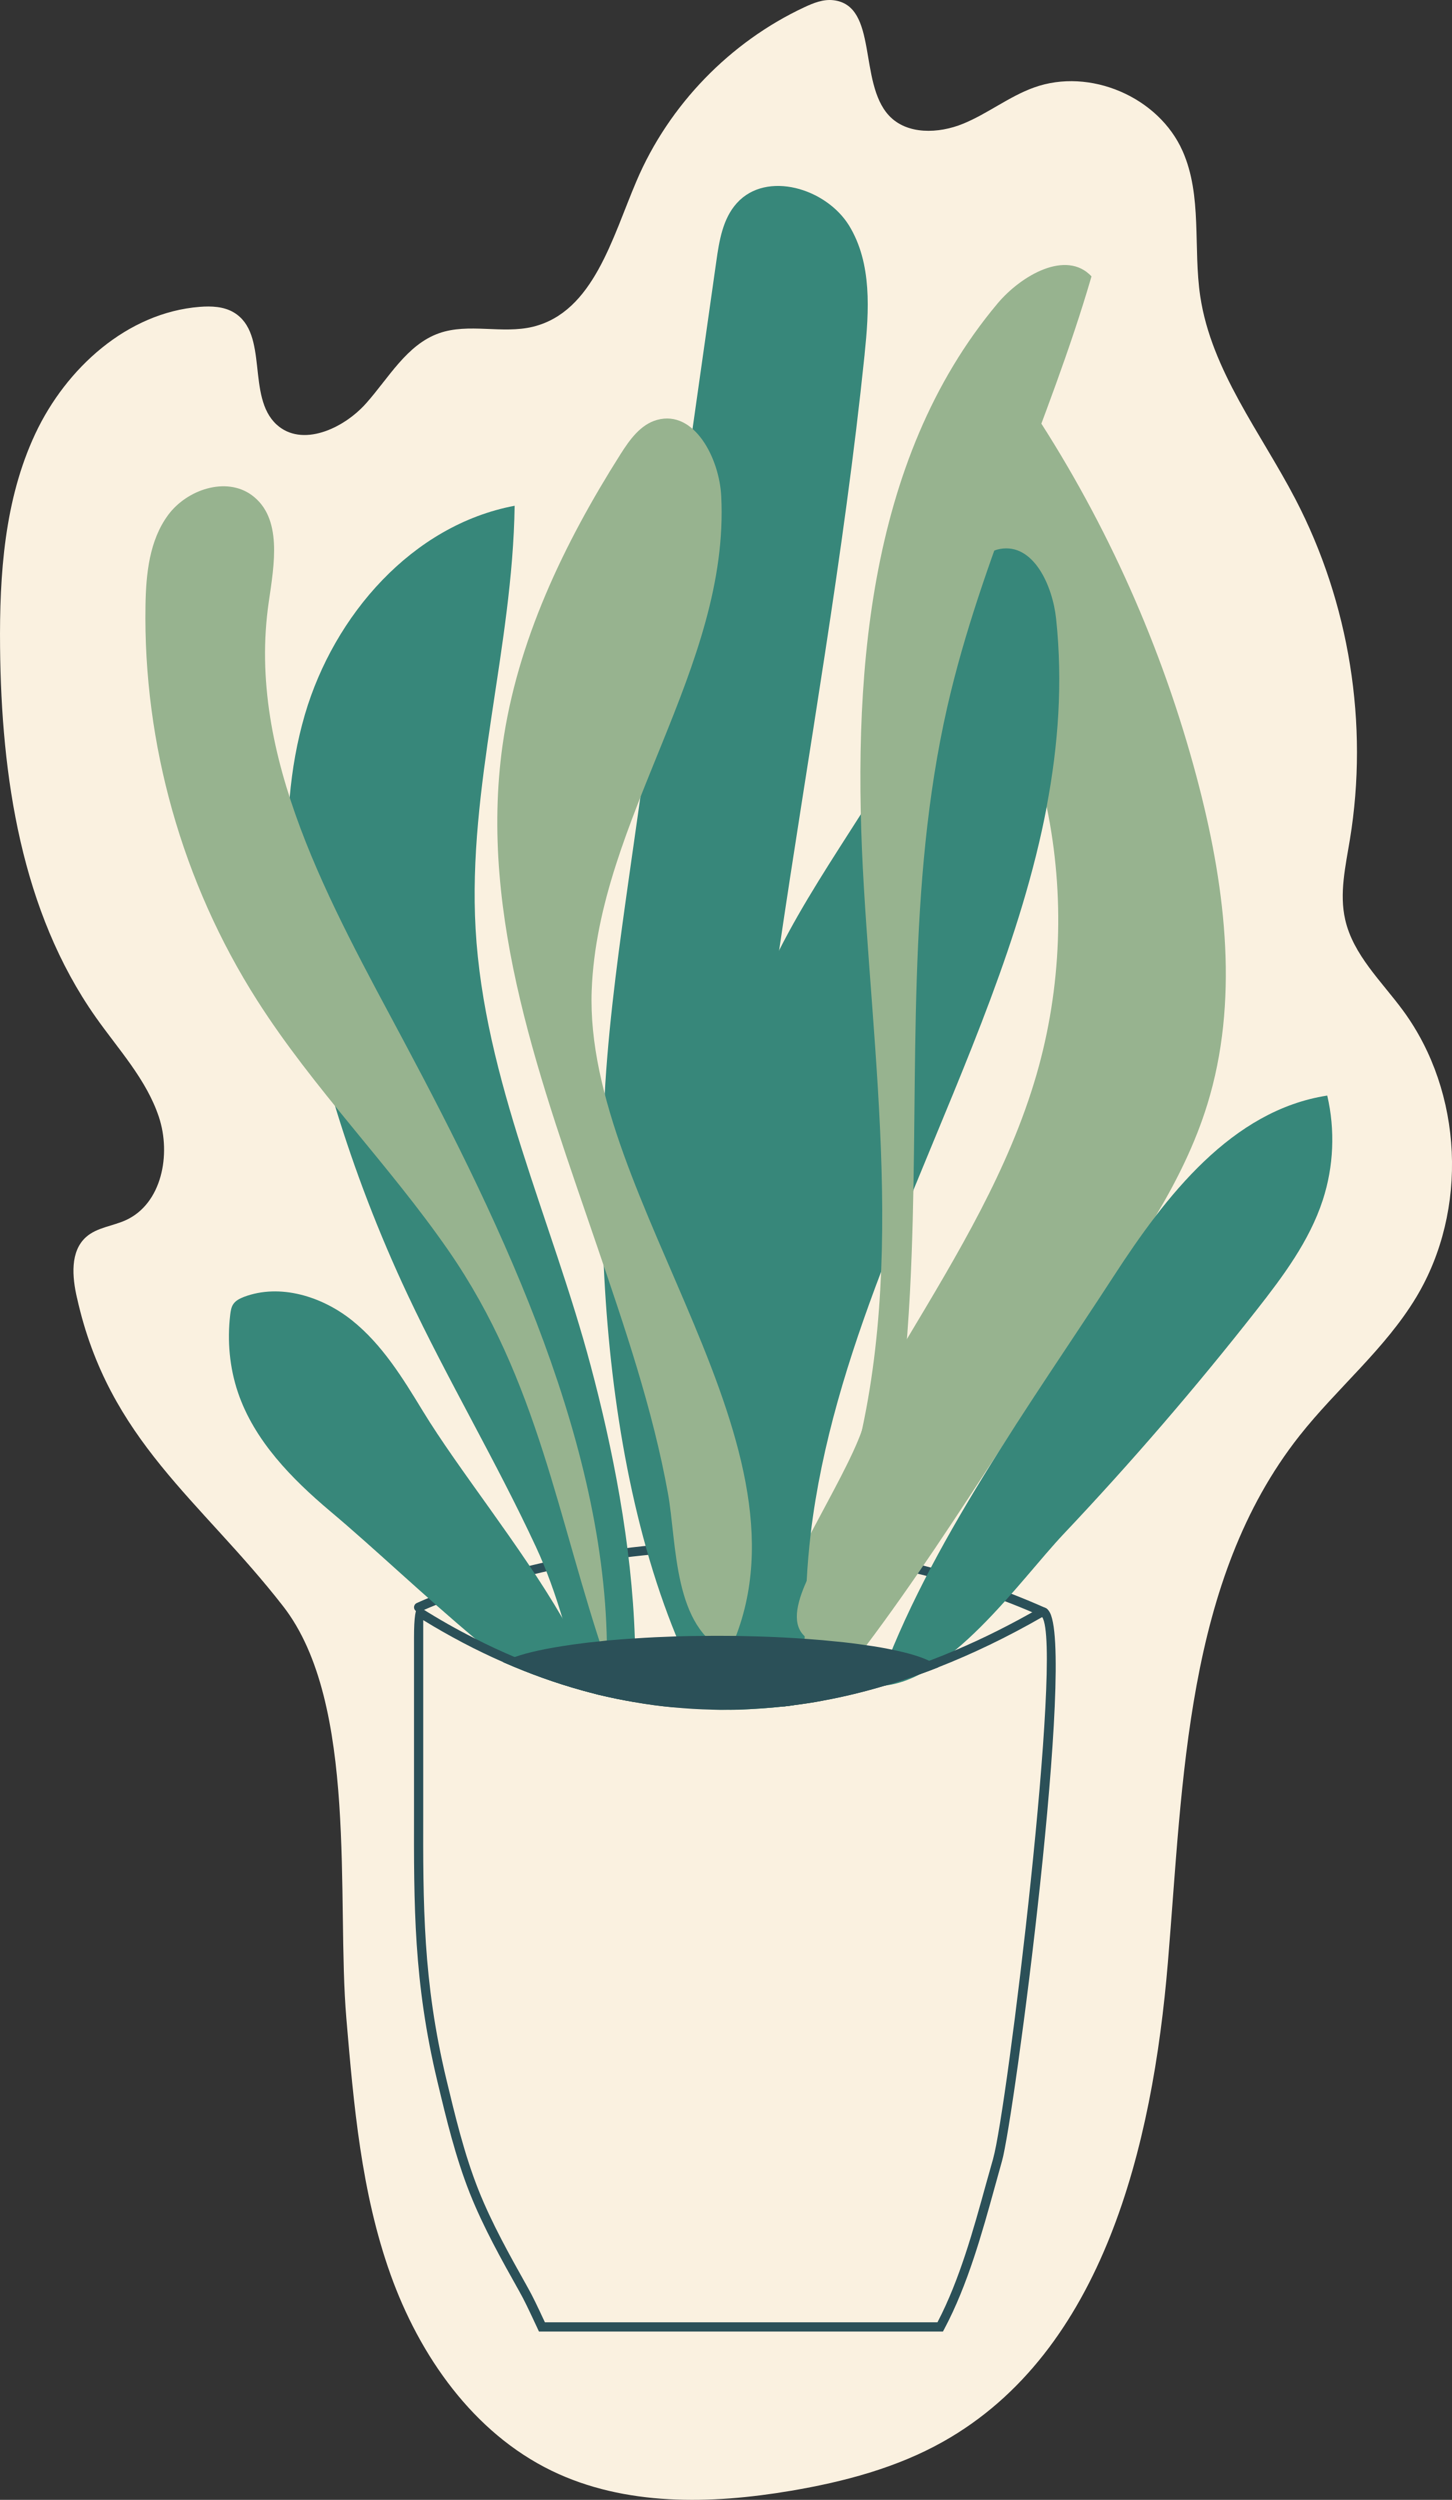 <svg xmlns="http://www.w3.org/2000/svg" width="627.65" height="1080" viewBox="0 0 627.65 1080"><rect x="0" y="0" width="627.65" height="1080" fill="#333333" stroke="none"/><g id="a"/><g id="b"><g id="c"><g id="d"><path d="M33.29 560.77c-2.11-9.11-3.05-20.16 3.94-26.36 4.67-4.14 11.43-4.67 17.11-7.25 15.58-7.06 19.73-28.32 14.35-44.57-5.38-16.24-17.48-29.19-27.33-43.18C9.19 393.73.56 335.5.03 279.62c-.3-31.39 1.87-63.7 15.18-92.13 13.31-28.43 39.82-52.45 71.12-54.92 5.05-.4 10.4-.17 14.74 2.42 15.33 9.16 5.32 36.33 18.47 48.41 10.88 9.99 28.82 1.93 38.66-9.09 9.84-11.02 17.59-25.37 31.52-30.32 12.86-4.57 27.36.4 40.62-2.82 26.19-6.37 34.29-38.42 44.9-63.2 13.97-32.64 40.28-59.81 72.45-74.84 3.95-1.85 8.21-3.55 12.55-3.04 19.46 2.27 10.69 35.37 23.97 49.77 7.78 8.44 21.5 7.94 32.12 3.59 10.62-4.35 19.83-11.75 30.63-15.64 24.09-8.68 53.84 4.02 64.23 27.43 8.6 19.38 4.5 41.82 7.64 62.79 4.82 32.11 26.15 58.84 41.15 87.64 23.33 44.78 31.72 97.18 23.54 147-1.89 11.5-4.63 23.28-2.04 34.64 3.48 15.29 15.77 26.69 25.05 39.33 25.89 35.28 28.23 86.23 5.69 123.74-13.49 22.45-34.34 39.42-50.56 59.99-49.17 62.38-50.22 148.38-56.83 227.54-6.62 79.15-27.89 167.99-97.12 206.93-20.17 11.35-42.93 17.36-65.75 21.23-34.72 5.89-71.89 6.72-103.56-8.67-33.73-16.4-56.98-49.48-69.6-84.8-12.62-35.32-15.91-73.18-19.08-110.55-4.37-51.33 5.3-136.16-27.31-178.08-35.68-45.87-75.42-71.61-89.11-133.21z" fill="#faf1e0"/><g><path d="M451.23 698.54c-.27.0-.54-.05-.81-.17-140.03-62.24-267.33-2.8-268.6-2.19-.99.47-2.18.05-2.66-.94-.47-.99-.05-2.18.94-2.66 1.29-.62 130.24-60.83 271.94 2.14 1.01.45 1.46 1.62 1.01 2.63-.33.74-1.06 1.18-1.82 1.18z" fill="#2b5058"/><path d="M521.89 477.11c-5.22 16.96-13.1 32.85-22.26 48.14-.04.04-.08.08-.12.16-8.52 14.25-18.16 28.03-27.71 41.69-13.22 18.87-26.12 38.62-39.1 58.53-.16.2-.32.44-.44.68-18.63 28.59-37.43 57.49-57.73 84.48-4.86 6.45-9.79 12.82-14.85 19.03-1.31 1.63-2.63 3.27-3.98 4.9-4.14.8-8.32 1.43-12.46 1.95-1.43.24-2.83.4-4.26.56h-.28c-3.42.4-6.89.68-10.31.92-.08-.16-.12-.32-.2-.48-.36-1.11-.68-2.31-.88-3.5-1.47-7.72-.04-17.04 3.11-27.07 4.42-14.09 12.18-29.74 20.03-44.55v-.04c9.04-17.12 18.12-33.13 22.18-44.67.0-.04.0-.08.04-.12 1.35-3.9 2.15-7.29 2.15-9.99 5.61-9.79 11.39-19.51 17.2-29.22l.04-.04c21.98-36.75 44.19-73.42 56.02-114.31 10.79-37.42 12.26-77.44 4.38-115.58v-.04c-1.11-5.26-2.39-10.47-3.82-15.65-7.13-25.56-18.47-52-24.72-77.96-.84-3.5-1.59-7.01-2.23-10.51-3.74-20.62-3.46-40.81 5.61-60 2.75-5.73 8.16-11.98 14.33-10.15 3.34.96 5.53 4.06 7.41 7.01.36.6.76 1.15 1.11 1.75 30.94 48.41 54.07 101.76 68.32 157.3 11.47 44.79 17.04 92.61 3.42 136.8z" fill="#97b38f"/><path d="M373.74 153.15c-8.92 86.28-24.33 171.68-36.95 257.44-2.27 15.29-4.42 30.58-6.45 45.91-6.69 50.28-11.98 100.81-13.78 151.49-.08 2.75-.04 5.97.12 9.6v.04c.84 18.83 4.62 47.94 5.85 74.37v.04c.24 5.1.4 10.07.4 14.85.04 10.39-.6 19.91-2.27 27.59-.24 1.19-.52 2.31-.84 3.38-.04.24-.12.52-.24.76-1.39.0-2.79.04-4.14.04-2.59.04-5.18.04-7.72-.04-.16-.24-.28-.48-.44-.72-.64-1.11-1.27-2.23-1.87-3.38-4.82-8.76-9.16-17.96-13.06-27.55-19.83-48.33-28.87-105.83-31.37-160.09-1.19-25.96-.92-51.2.44-74.29t0-.08c.08-1.47.16-2.91.24-4.34 1.95-30.62 6.25-61.03 10.55-91.41 1.51-10.75 3.07-21.46 4.58-32.21v-.04c7.52-53.11 15.05-106.14 22.57-159.22 3.42-24.13 6.85-48.25 10.27-72.34 1.27-8.96 2.79-18.47 8.88-25.2 12.78-14.17 38.62-6.45 48.57 9.79 9.91 16.28 8.6 36.71 6.65 55.62z" fill="#37877a"/><path d="M452.46 348.51v.04c-10.63 56.06-35.12 110.6-57.65 165.67v.12c-4.78 11.63-9.48 23.17-13.9 34.88v.12c-14.13 37.15-25.84 74.57-30.46 113.15v.04c-.8 6.81-1.39 13.62-1.75 20.46v.04c-.08 1.95-.16 3.86-.2 5.81-.16 5.41-.28 11.63-.64 18.12.0.36-.04.68-.08 1.04-.48 8.08-1.39 16.56-3.38 24.45-.32 1.43-.72 2.87-1.15 4.22-1.43.24-2.83.4-4.26.56h-.28c-3.42.4-6.89.68-10.31.92-2.95.2-5.89.36-8.8.48-1.39.0-2.79.04-4.14.04-.04-.24-.04-.48-.08-.76-.12-1.07-.28-2.19-.4-3.3-.92-7.25-1.79-14.57-2.71-21.94v-.04c-.2-1.95-.44-3.9-.72-5.89-4.94-41.96-9.32-85.68-9.24-128.92v-.04c.16-57.41 8.2-113.99 33.28-164.75.4-.8.8-1.63 1.19-2.43 10.27-20.27 23.01-39.46 35.31-58.77v-.12c17.56-27.51 34.28-55.14 41.8-86.56 1.67-7.01 3.74-15.05 7.76-20.74 2.11-2.99 4.74-5.33 8.12-6.53.76-.32 1.59-.56 2.47-.72 14.45-2.63 22.77 15.77 24.29 30.22 2.91 27.55.96 54.51-4.1 81.14z" fill="#37877a"/><path d="M274.37 731.28c0 1.35-.08 2.71-.16 4.06-5.18-.88-10.27-1.91-15.41-3.15-2.47-.64-4.9-1.27-7.37-1.95-.4-1.51-.76-3.03-1.15-4.54-1.27-5.02-2.55-10.03-3.86-15.05-1.08-3.9-2.19-7.8-3.34-11.67-3.15-10.47-6.81-20.82-11.51-30.9-17.16-36.87-38.06-71.94-55.38-108.77-12.42-26.4-22.89-53.67-31.37-81.54.0.0-.04.0.0-.04-3.7-12.14-7.01-24.37-9.95-36.75-7.45-31.53-12.34-64.42-9.64-96.47v-.04c1.04-12.1 3.15-24.05 6.57-35.79 12.58-42.84 46.34-81.82 90.66-90.18-.84 61.27-20.34 121.59-16.88 182.79 3.7 65.1 32.97 125.73 49.77 188.8 9.4 35.16 17.76 77.16 19.07 117.73.32 7.88.32 15.73-.04 23.45z" fill="#37877a"/><path d="M217.23 322.04c6.31-45.06 26.52-87.17 50.93-125.72 3.98-6.28 8.7-12.96 15.92-14.93 16.03-4.37 26.83 16.47 27.68 32.89 3.79 74.01-53.25 139.62-55.99 213.67-3.35 90.74 101.3 197.81 59.28 286.04-24.23-10.21-22.38-47.08-26.33-68.9-6.61-36.53-18.74-71.83-30.69-106.91-23.6-69.27-51.22-141.75-40.8-216.15z" fill="#97b38f"/><path d="M373.43 383.41c-5.25-88.19.72-184.22 57.72-252.23 10.26-12.24 29.74-23.44 40.67-11.78-18.27 62.85-47.84 122.31-62.36 186.1-17.55 77.07-12.46 157.13-15.37 236.07-1.69 45.94-6.06 92.91-19.7 137.06-3.28 10.6-7.1 39.99-24.61 29.69-15.19-8.93 6.46-37.13 10.81-48.92 32.77-88.8 18.31-184.08 12.84-276.01z" fill="#97b38f"/><path d="M193.87 540.29c-25.85-37.34-58.4-69.91-82.78-108.21-32.25-50.65-49.22-110.69-48.2-170.54.23-13.63 1.66-28.03 9.78-39.04 8.12-11.01 25.05-16.69 36.14-8.6 13.41 9.8 9.72 29.97 7.35 46.29-9.7 66.74 26.77 130.39 58.6 190.02 42.53 79.7 89.13 176.38 87.57 268.42-21.46-62.54-29.39-121.9-68.45-178.33z" fill="#97b38f"/><path d="M481.38 551.38c22.58-34.78 51.06-71.67 92.34-78.07 3.47 14.84 2.8 30.61-1.92 45.12-5.76 17.68-17.16 32.94-28.68 47.61-26.25 33.45-54.06 65.71-83.31 96.64-19.07 20.17-50.15 65.27-80.23 65.7 21.39-60.78 66.56-122.73 101.8-177z" fill="#37877a"/><path d="M258.8 732.2c-2.47-.64-4.9-1.27-7.37-1.95-11.19-3.11-22.3-7.09-33.32-11.9-.16-.16-.32-.28-.48-.36-4.1-3.3-8.2-6.65-12.3-10.11-22.22-18.59-43.8-39.22-62.39-54.82-16.88-14.21-33.05-30.7-40.09-51.52-3.62-10.71-4.66-22.26-3.34-33.52.2-1.63.44-3.38 1.43-4.74 1.04-1.47 2.79-2.31 4.5-2.99 15.61-5.89 33.8-.2 46.78 10.19 13.02 10.43 21.9 24.92 30.54 39.1 15.49 25.44 41.96 57.81 60.32 89.42 2.23 3.78 4.3 7.52 6.17 11.27 3.07 5.85 5.73 11.63 7.88 17.32.6 1.55 1.15 3.11 1.67 4.62z" fill="#37877a"/><path d="M453.41 695.97c-.96-1.31-2.11-1.59-2.91-1.59h-.52l-.48.28c-12.3 7.09-24.56 13.22-36.75 18.39-3.7 1.59-7.4 3.07-11.11 4.46-6.89 2.63-13.78 4.94-20.62 6.97-7.13 2.11-14.25 3.9-21.34 5.33-5.1 1.04-10.19 1.91-15.29 2.63-5.69.8-11.43 1.35-17.08 1.71-2.23.16-4.46.28-6.65.32-1.91.08-3.82.12-5.69.12-3.22.08-6.41.04-9.56-.08-10.43-.36-20.78-1.43-31.05-3.22-5.77-1-11.51-2.23-17.24-3.7-2.31-.56-4.58-1.19-6.85-1.87-9.32-2.67-18.59-5.93-27.79-9.83-5.73-2.43-11.47-5.06-17.16-8-7.8-3.9-15.57-8.32-23.29-13.18l-.52-.32h-.56q-1.99.0-1.99 13.02v74.49c-.08 41.61-.16 74.45 10.11 117.33 3.82 16.04 7.8 32.61 14.01 48.29 5.89 14.81 13.78 28.83 21.42 42.44 2.11 3.7 4.34 8.48 6.69 13.5l1.79 3.82H407.6l.56-1.04c10.11-18.95 16.36-41.53 21.86-61.43 1.04-3.78 2.07-7.52 3.11-11.19 5.18-18.16 32.05-222.08 20.26-237.65zm-24.09 236.57c-1.04 3.66-2.07 7.41-3.15 11.19-5.34 19.35-11.35 41.25-20.94 59.56H235.55l-.72-1.51c-2.39-5.14-4.66-9.95-6.85-13.78-7.56-13.5-15.41-27.43-21.18-41.96-6.13-15.45-10.03-31.85-13.86-47.74-10.15-42.44-10.07-75.09-9.99-116.42v-81.94c11.43 7.01 22.93 13.06 34.52 18.12.2.08.44.2.64.28 11.03 4.82 22.14 8.8 33.32 11.9 2.47.68 4.9 1.31 7.37 1.95 5.14 1.23 10.23 2.27 15.41 3.15 5.61 1 11.27 1.75 16.96 2.27 5.49.56 11.03.88 16.56 1 2.55.08 5.14.08 7.72.04 1.35.0 2.75-.04 4.14-.04 2.91-.12 5.85-.28 8.8-.48 3.42-.24 6.89-.52 10.31-.92h.28c1.43-.16 2.83-.32 4.26-.56 4.14-.52 8.32-1.15 12.46-1.95 8.96-1.63 17.96-3.82 26.99-6.53h.12c.08-.04.2-.04.28-.08.08-.04.2-.04.28-.08 4.78-1.43 9.52-3.03 14.29-4.74h.04c2.63-.92 5.22-1.91 7.84-2.95 14.93-5.85 29.9-13.06 44.95-21.7 9.12 12.94-15.17 212.81-21.18 233.91z" fill="#2b5058"/><path d="M405.55 720.34c-2.63 1.04-5.22 2.03-7.84 2.95h-.04c-4.74 1.71-9.56 3.34-14.29 4.74-.08.04-.2.04-.28.08-.08.04-.2.04-.28.08h-.12c-9.04 2.71-18.04 4.9-26.99 6.53-4.14.8-8.32 1.43-12.46 1.95-1.43.24-2.83.4-4.26.56h-.28c-3.42.2-6.93.32-10.51.44-2.75.08-5.53.16-8.36.2-1.47.04-2.95.04-4.46.04-1.75.04-3.5.04-5.3.04-.96.0-1.87.0-2.79-.04-5.53.0-10.91-.12-16.12-.28-5.69-.52-11.35-1.27-16.96-2.27-5.18-.88-10.27-1.91-15.41-3.15-2.47-.64-4.9-1.27-7.37-1.95-11.19-3.11-22.3-7.09-33.32-11.9-.2-.08-.44-.2-.64-.28.04-.04.12-.04.16-.08 1.31-.72 2.95-1.47 4.86-2.11 5.65-2.03 13.86-3.78 23.93-5.22.92-.16 1.87-.28 2.83-.4 3.15-.44 6.41-.84 9.87-1.15h.04c1.04-.12 2.03-.24 3.11-.36 3.86-.32 7.92-.68 12.14-.92 5.73-.4 11.75-.68 17.96-.88 4.1-.12 8.24-.2 12.5-.2 1.71-.04 3.46-.04 5.22-.04h1.47c2.23.0 4.46.04 6.61.04 1.63.04 3.23.08 4.78.12 2.55.04 5.02.12 7.49.2 6.01.2 11.82.52 17.36.92.56.04 1.11.08 1.63.12 4.14.28 8.04.64 11.82 1.04h.04c4.7.44 9.16 1 13.26 1.63 4.02.56 7.72 1.19 11.07 1.91 7.01 1.43 12.46 3.07 16.05 4.82 1.11.56 2.07 1.15 2.79 1.75.44.36.84.72 1.11 1.08z" fill="#2b5058"/></g></g></g></g></svg>